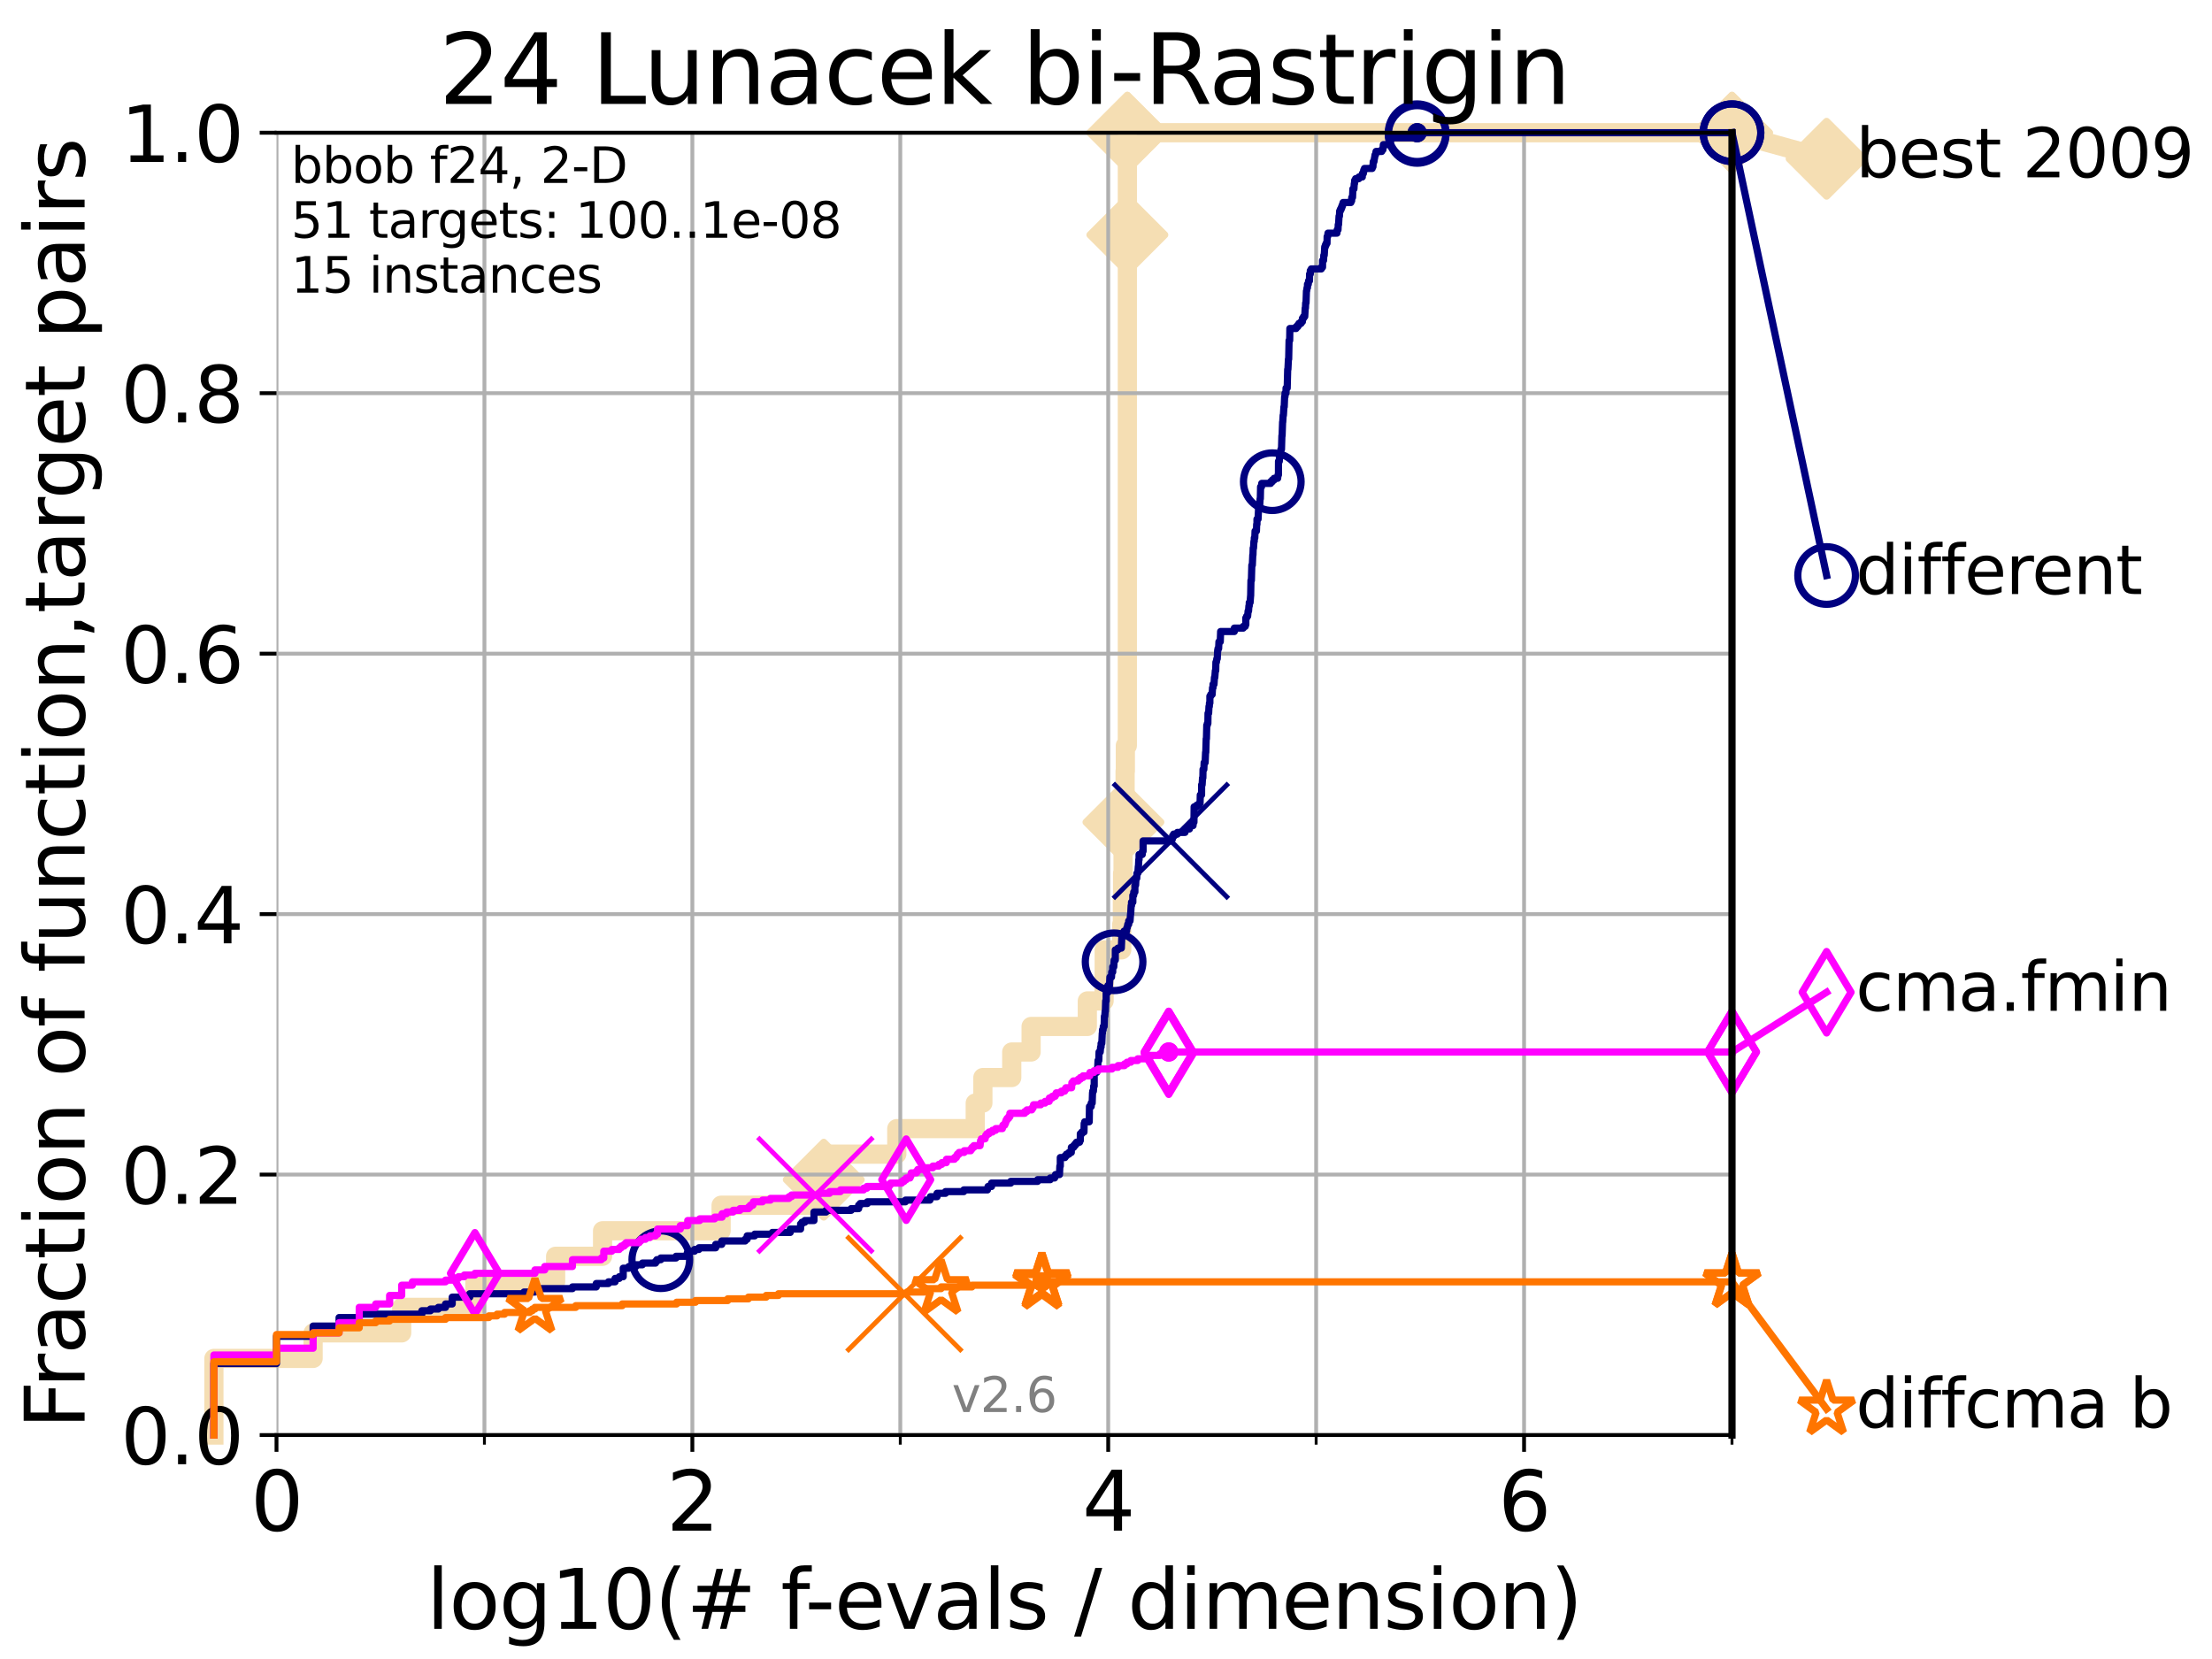 <?xml version="1.0" encoding="utf-8" standalone="no"?>
<!DOCTYPE svg PUBLIC "-//W3C//DTD SVG 1.1//EN"
  "http://www.w3.org/Graphics/SVG/1.1/DTD/svg11.dtd">
<svg height="345.6pt" version="1.1" viewBox="0 0 460.8 345.6" width="460.8pt" xmlns="http://www.w3.org/2000/svg" xmlns:xlink="http://www.w3.org/1999/xlink">
 <defs>
  <style type="text/css">*{stroke-linecap:butt;stroke-linejoin:round;}</style>
 </defs>
 <g id="figure_1">
  <g id="patch_1">
   <path d="M 0 345.6 
L 460.8 345.6 
L 460.8 0 
L 0 0 
z
" style="fill:#ffffff;"/>
  </g>
  <g id="axes_1">
   <g id="patch_2">
    <path d="M 57.6 298.944 
L 360.806 298.944 
L 360.806 27.648 
L 57.6 27.648 
z
" style="fill:#ffffff;"/>
   </g>
   <g id="line2d_1">
    <path d="M 44.561 298.944 
L 44.561 282.985 
L 65.227 282.985 
L 65.227 277.666 
L 83.678 277.666 
L 83.678 272.346 
L 98.933 272.346 
L 98.933 267.027 
L 115.747 267.027 
L 115.747 261.707 
L 125.527 261.707 
L 125.527 256.388 
L 150.221 256.388 
L 150.221 251.068 
L 170.681 251.068 
L 170.681 245.749 
L 171.603 245.749 
L 171.603 240.429 
L 186.817 240.429 
L 186.817 235.11 
L 203.161 235.11 
L 203.161 229.79 
L 204.752 229.79 
L 204.752 224.471 
L 210.765 224.471 
L 210.765 219.151 
L 214.798 219.151 
L 214.798 213.832 
L 226.51 213.832 
L 226.51 208.512 
L 230.006 208.512 
L 230.006 203.192 
L 230.025 203.192 
L 230.025 197.873 
L 233.678 197.873 
L 233.678 192.553 
L 233.813 192.553 
L 233.813 187.234 
L 233.853 187.234 
L 233.853 181.914 
L 233.95 181.914 
L 233.95 176.595 
L 234.032 176.595 
L 234.032 171.275 
L 234.203 171.275 
L 234.203 165.956 
L 234.379 165.956 
L 234.379 160.636 
L 234.433 160.636 
L 234.433 155.317 
L 234.845 155.317 
L 234.845 144.678 
L 234.846 144.678 
L 234.846 139.358 
L 234.847 139.358 
L 234.847 128.719 
L 234.847 128.719 
L 234.847 54.246 
L 234.848 54.246 
L 234.848 48.926 
L 234.849 48.926 
L 234.849 27.648 
L 360.806 27.648 
" style="fill:none;stroke:#f5deb3;stroke-linecap:square;stroke-width:4;"/>
   </g>
   <g id="line2d_2">
    <defs>
     <path d="M -0 7.778 
L 7.778 0 
L 0 -7.778 
L -7.778 -0 
z
" id="mb7e272f763" style="stroke:#f5deb3;stroke-linejoin:miter;stroke-width:1.5;"/>
    </defs>
    <g>
     <use style="fill:#f5deb3;stroke:#f5deb3;stroke-linejoin:miter;stroke-width:1.5;" x="171.603" xlink:href="#mb7e272f763" y="245.749"/>
     <use style="fill:#f5deb3;stroke:#f5deb3;stroke-linejoin:miter;stroke-width:1.5;" x="234.032" xlink:href="#mb7e272f763" y="171.275"/>
     <use style="fill:#f5deb3;stroke:#f5deb3;stroke-linejoin:miter;stroke-width:1.5;" x="234.848" xlink:href="#mb7e272f763" y="48.926"/>
     <use style="fill:#f5deb3;stroke:#f5deb3;stroke-linejoin:miter;stroke-width:1.5;" x="234.849" xlink:href="#mb7e272f763" y="27.648"/>
     <use style="fill:#f5deb3;stroke:#f5deb3;stroke-linejoin:miter;stroke-width:1.5;" x="234.849" xlink:href="#mb7e272f763" y="27.648"/>
     <use style="fill:#f5deb3;stroke:#f5deb3;stroke-linejoin:miter;stroke-width:1.5;" x="360.806" xlink:href="#mb7e272f763" y="27.648"/>
    </g>
   </g>
   <g id="line2d_3">
    <path style="fill:none;stroke:#f5deb3;stroke-linecap:square;stroke-width:4;"/>
    <g/>
   </g>
   <g id="line2d_4">
    <path d="M 360.806 27.648 
L 380.515 33.074 
" style="fill:none;stroke:#f5deb3;stroke-linecap:square;stroke-width:4;"/>
    <g>
     <use style="fill:#f5deb3;stroke:#f5deb3;stroke-linejoin:miter;stroke-width:1.5;" x="360.806" xlink:href="#mb7e272f763" y="27.648"/>
     <use style="fill:#f5deb3;stroke:#f5deb3;stroke-linejoin:miter;stroke-width:1.5;" x="380.515" xlink:href="#mb7e272f763" y="33.074"/>
    </g>
   </g>
   <g id="matplotlib.axis_1">
    <g id="xtick_1">
     <g id="line2d_5">
      <path clip-path="url(#peadeb55041)" d="M 57.6 298.944 
L 57.6 27.648 
" style="fill:none;stroke:#b0b0b0;stroke-linecap:square;stroke-width:0.8;"/>
     </g>
     <g id="line2d_6">
      <defs>
       <path d="M 0 0 
L 0 3.5 
" id="m6aa1c8da4b" style="stroke:#000000;stroke-width:0.8;"/>
      </defs>
      <g>
       <use style="stroke:#000000;stroke-width:0.8;" x="57.6" xlink:href="#m6aa1c8da4b" y="298.944"/>
      </g>
     </g>
     <g id="text_1">
      <!-- 0 -->
      <g transform="translate(52.192 318.861)scale(0.17 -0.17)">
       <defs>
        <path d="M 2034 4250 
Q 1547 4250 1301 3770 
Q 1056 3291 1056 2328 
Q 1056 1369 1301 889 
Q 1547 409 2034 409 
Q 2525 409 2770 889 
Q 3016 1369 3016 2328 
Q 3016 3291 2770 3770 
Q 2525 4250 2034 4250 
z
M 2034 4750 
Q 2819 4750 3233 4129 
Q 3647 3509 3647 2328 
Q 3647 1150 3233 529 
Q 2819 -91 2034 -91 
Q 1250 -91 836 529 
Q 422 1150 422 2328 
Q 422 3509 836 4129 
Q 1250 4750 2034 4750 
z
" id="DejaVuSans-30" transform="scale(0.016)"/>
       </defs>
       <use xlink:href="#DejaVuSans-30"/>
      </g>
     </g>
    </g>
    <g id="xtick_2">
     <g id="line2d_7">
      <path clip-path="url(#peadeb55041)" d="M 144.23 298.944 
L 144.23 27.648 
" style="fill:none;stroke:#b0b0b0;stroke-linecap:square;stroke-width:0.8;"/>
     </g>
     <g id="line2d_8">
      <g>
       <use style="stroke:#000000;stroke-width:0.8;" x="144.23" xlink:href="#m6aa1c8da4b" y="298.944"/>
      </g>
     </g>
     <g id="text_2">
      <!-- 2 -->
      <g transform="translate(138.822 318.861)scale(0.17 -0.17)">
       <defs>
        <path d="M 1228 531 
L 3431 531 
L 3431 0 
L 469 0 
L 469 531 
Q 828 903 1448 1529 
Q 2069 2156 2228 2338 
Q 2531 2678 2651 2914 
Q 2772 3150 2772 3378 
Q 2772 3750 2511 3984 
Q 2250 4219 1831 4219 
Q 1534 4219 1204 4116 
Q 875 4013 500 3803 
L 500 4441 
Q 881 4594 1212 4672 
Q 1544 4750 1819 4750 
Q 2544 4750 2975 4387 
Q 3406 4025 3406 3419 
Q 3406 3131 3298 2873 
Q 3191 2616 2906 2266 
Q 2828 2175 2409 1742 
Q 1991 1309 1228 531 
z
" id="DejaVuSans-32" transform="scale(0.016)"/>
       </defs>
       <use xlink:href="#DejaVuSans-32"/>
      </g>
     </g>
    </g>
    <g id="xtick_3">
     <g id="line2d_9">
      <path clip-path="url(#peadeb55041)" d="M 230.861 298.944 
L 230.861 27.648 
" style="fill:none;stroke:#b0b0b0;stroke-linecap:square;stroke-width:0.8;"/>
     </g>
     <g id="line2d_10">
      <g>
       <use style="stroke:#000000;stroke-width:0.8;" x="230.861" xlink:href="#m6aa1c8da4b" y="298.944"/>
      </g>
     </g>
     <g id="text_3">
      <!-- 4 -->
      <g transform="translate(225.453 318.861)scale(0.17 -0.17)">
       <defs>
        <path d="M 2419 4116 
L 825 1625 
L 2419 1625 
L 2419 4116 
z
M 2253 4666 
L 3047 4666 
L 3047 1625 
L 3713 1625 
L 3713 1100 
L 3047 1100 
L 3047 0 
L 2419 0 
L 2419 1100 
L 313 1100 
L 313 1709 
L 2253 4666 
z
" id="DejaVuSans-34" transform="scale(0.016)"/>
       </defs>
       <use xlink:href="#DejaVuSans-34"/>
      </g>
     </g>
    </g>
    <g id="xtick_4">
     <g id="line2d_11">
      <path clip-path="url(#peadeb55041)" d="M 317.491 298.944 
L 317.491 27.648 
" style="fill:none;stroke:#b0b0b0;stroke-linecap:square;stroke-width:0.8;"/>
     </g>
     <g id="line2d_12">
      <g>
       <use style="stroke:#000000;stroke-width:0.8;" x="317.491" xlink:href="#m6aa1c8da4b" y="298.944"/>
      </g>
     </g>
     <g id="text_4">
      <!-- 6 -->
      <g transform="translate(312.083 318.861)scale(0.17 -0.17)">
       <defs>
        <path d="M 2113 2584 
Q 1688 2584 1439 2293 
Q 1191 2003 1191 1497 
Q 1191 994 1439 701 
Q 1688 409 2113 409 
Q 2538 409 2786 701 
Q 3034 994 3034 1497 
Q 3034 2003 2786 2293 
Q 2538 2584 2113 2584 
z
M 3366 4563 
L 3366 3988 
Q 3128 4100 2886 4159 
Q 2644 4219 2406 4219 
Q 1781 4219 1451 3797 
Q 1122 3375 1075 2522 
Q 1259 2794 1537 2939 
Q 1816 3084 2150 3084 
Q 2853 3084 3261 2657 
Q 3669 2231 3669 1497 
Q 3669 778 3244 343 
Q 2819 -91 2113 -91 
Q 1303 -91 875 529 
Q 447 1150 447 2328 
Q 447 3434 972 4092 
Q 1497 4750 2381 4750 
Q 2619 4750 2861 4703 
Q 3103 4656 3366 4563 
z
" id="DejaVuSans-36" transform="scale(0.016)"/>
       </defs>
       <use xlink:href="#DejaVuSans-36"/>
      </g>
     </g>
    </g>
    <g id="xtick_5">
     <g id="line2d_13">
      <path clip-path="url(#peadeb55041)" d="M 100.915 298.944 
L 100.915 27.648 
" style="fill:none;stroke:#b0b0b0;stroke-linecap:square;stroke-width:0.8;"/>
     </g>
     <g id="line2d_14">
      <defs>
       <path d="M 0 0 
L 0 2 
" id="m67bc1ddaac" style="stroke:#000000;stroke-width:0.6;"/>
      </defs>
      <g>
       <use style="stroke:#000000;stroke-width:0.6;" x="100.915" xlink:href="#m67bc1ddaac" y="298.944"/>
      </g>
     </g>
    </g>
    <g id="xtick_6">
     <g id="line2d_15">
      <path clip-path="url(#peadeb55041)" d="M 187.546 298.944 
L 187.546 27.648 
" style="fill:none;stroke:#b0b0b0;stroke-linecap:square;stroke-width:0.8;"/>
     </g>
     <g id="line2d_16">
      <g>
       <use style="stroke:#000000;stroke-width:0.6;" x="187.546" xlink:href="#m67bc1ddaac" y="298.944"/>
      </g>
     </g>
    </g>
    <g id="xtick_7">
     <g id="line2d_17">
      <path clip-path="url(#peadeb55041)" d="M 274.176 298.944 
L 274.176 27.648 
" style="fill:none;stroke:#b0b0b0;stroke-linecap:square;stroke-width:0.8;"/>
     </g>
     <g id="line2d_18">
      <g>
       <use style="stroke:#000000;stroke-width:0.6;" x="274.176" xlink:href="#m67bc1ddaac" y="298.944"/>
      </g>
     </g>
    </g>
    <g id="xtick_8">
     <g id="line2d_19">
      <path clip-path="url(#peadeb55041)" d="M 360.806 298.944 
L 360.806 27.648 
" style="fill:none;stroke:#b0b0b0;stroke-linecap:square;stroke-width:0.8;"/>
     </g>
     <g id="line2d_20">
      <g>
       <use style="stroke:#000000;stroke-width:0.6;" x="360.806" xlink:href="#m67bc1ddaac" y="298.944"/>
      </g>
     </g>
    </g>
    <g id="text_5">
     <!-- log10(# f-evals / dimension) -->
     <g transform="translate(88.823 339.314)scale(0.17 -0.17)">
      <defs>
       <path d="M 603 4863 
L 1178 4863 
L 1178 0 
L 603 0 
L 603 4863 
z
" id="DejaVuSans-6c" transform="scale(0.016)"/>
       <path d="M 1959 3097 
Q 1497 3097 1228 2736 
Q 959 2375 959 1747 
Q 959 1119 1226 758 
Q 1494 397 1959 397 
Q 2419 397 2687 759 
Q 2956 1122 2956 1747 
Q 2956 2369 2687 2733 
Q 2419 3097 1959 3097 
z
M 1959 3584 
Q 2709 3584 3137 3096 
Q 3566 2609 3566 1747 
Q 3566 888 3137 398 
Q 2709 -91 1959 -91 
Q 1206 -91 779 398 
Q 353 888 353 1747 
Q 353 2609 779 3096 
Q 1206 3584 1959 3584 
z
" id="DejaVuSans-6f" transform="scale(0.016)"/>
       <path d="M 2906 1791 
Q 2906 2416 2648 2759 
Q 2391 3103 1925 3103 
Q 1463 3103 1205 2759 
Q 947 2416 947 1791 
Q 947 1169 1205 825 
Q 1463 481 1925 481 
Q 2391 481 2648 825 
Q 2906 1169 2906 1791 
z
M 3481 434 
Q 3481 -459 3084 -895 
Q 2688 -1331 1869 -1331 
Q 1566 -1331 1297 -1286 
Q 1028 -1241 775 -1147 
L 775 -588 
Q 1028 -725 1275 -790 
Q 1522 -856 1778 -856 
Q 2344 -856 2625 -561 
Q 2906 -266 2906 331 
L 2906 616 
Q 2728 306 2450 153 
Q 2172 0 1784 0 
Q 1141 0 747 490 
Q 353 981 353 1791 
Q 353 2603 747 3093 
Q 1141 3584 1784 3584 
Q 2172 3584 2450 3431 
Q 2728 3278 2906 2969 
L 2906 3500 
L 3481 3500 
L 3481 434 
z
" id="DejaVuSans-67" transform="scale(0.016)"/>
       <path d="M 794 531 
L 1825 531 
L 1825 4091 
L 703 3866 
L 703 4441 
L 1819 4666 
L 2450 4666 
L 2450 531 
L 3481 531 
L 3481 0 
L 794 0 
L 794 531 
z
" id="DejaVuSans-31" transform="scale(0.016)"/>
       <path d="M 1984 4856 
Q 1566 4138 1362 3434 
Q 1159 2731 1159 2009 
Q 1159 1288 1364 580 
Q 1569 -128 1984 -844 
L 1484 -844 
Q 1016 -109 783 600 
Q 550 1309 550 2009 
Q 550 2706 781 3412 
Q 1013 4119 1484 4856 
L 1984 4856 
z
" id="DejaVuSans-28" transform="scale(0.016)"/>
       <path d="M 3272 2816 
L 2363 2816 
L 2100 1772 
L 3016 1772 
L 3272 2816 
z
M 2803 4594 
L 2478 3297 
L 3391 3297 
L 3719 4594 
L 4219 4594 
L 3897 3297 
L 4872 3297 
L 4872 2816 
L 3775 2816 
L 3519 1772 
L 4513 1772 
L 4513 1294 
L 3397 1294 
L 3072 0 
L 2572 0 
L 2894 1294 
L 1978 1294 
L 1656 0 
L 1153 0 
L 1478 1294 
L 494 1294 
L 494 1772 
L 1594 1772 
L 1856 2816 
L 850 2816 
L 850 3297 
L 1978 3297 
L 2297 4594 
L 2803 4594 
z
" id="DejaVuSans-23" transform="scale(0.016)"/>
       <path id="DejaVuSans-20" transform="scale(0.016)"/>
       <path d="M 2375 4863 
L 2375 4384 
L 1825 4384 
Q 1516 4384 1395 4259 
Q 1275 4134 1275 3809 
L 1275 3500 
L 2222 3500 
L 2222 3053 
L 1275 3053 
L 1275 0 
L 697 0 
L 697 3053 
L 147 3053 
L 147 3500 
L 697 3500 
L 697 3744 
Q 697 4328 969 4595 
Q 1241 4863 1831 4863 
L 2375 4863 
z
" id="DejaVuSans-66" transform="scale(0.016)"/>
       <path d="M 313 2009 
L 1997 2009 
L 1997 1497 
L 313 1497 
L 313 2009 
z
" id="DejaVuSans-2d" transform="scale(0.016)"/>
       <path d="M 3597 1894 
L 3597 1613 
L 953 1613 
Q 991 1019 1311 708 
Q 1631 397 2203 397 
Q 2534 397 2845 478 
Q 3156 559 3463 722 
L 3463 178 
Q 3153 47 2828 -22 
Q 2503 -91 2169 -91 
Q 1331 -91 842 396 
Q 353 884 353 1716 
Q 353 2575 817 3079 
Q 1281 3584 2069 3584 
Q 2775 3584 3186 3129 
Q 3597 2675 3597 1894 
z
M 3022 2063 
Q 3016 2534 2758 2815 
Q 2500 3097 2075 3097 
Q 1594 3097 1305 2825 
Q 1016 2553 972 2059 
L 3022 2063 
z
" id="DejaVuSans-65" transform="scale(0.016)"/>
       <path d="M 191 3500 
L 800 3500 
L 1894 563 
L 2988 3500 
L 3597 3500 
L 2284 0 
L 1503 0 
L 191 3500 
z
" id="DejaVuSans-76" transform="scale(0.016)"/>
       <path d="M 2194 1759 
Q 1497 1759 1228 1600 
Q 959 1441 959 1056 
Q 959 750 1161 570 
Q 1363 391 1709 391 
Q 2188 391 2477 730 
Q 2766 1069 2766 1631 
L 2766 1759 
L 2194 1759 
z
M 3341 1997 
L 3341 0 
L 2766 0 
L 2766 531 
Q 2569 213 2275 61 
Q 1981 -91 1556 -91 
Q 1019 -91 701 211 
Q 384 513 384 1019 
Q 384 1609 779 1909 
Q 1175 2209 1959 2209 
L 2766 2209 
L 2766 2266 
Q 2766 2663 2505 2880 
Q 2244 3097 1772 3097 
Q 1472 3097 1187 3025 
Q 903 2953 641 2809 
L 641 3341 
Q 956 3463 1253 3523 
Q 1550 3584 1831 3584 
Q 2591 3584 2966 3190 
Q 3341 2797 3341 1997 
z
" id="DejaVuSans-61" transform="scale(0.016)"/>
       <path d="M 2834 3397 
L 2834 2853 
Q 2591 2978 2328 3040 
Q 2066 3103 1784 3103 
Q 1356 3103 1142 2972 
Q 928 2841 928 2578 
Q 928 2378 1081 2264 
Q 1234 2150 1697 2047 
L 1894 2003 
Q 2506 1872 2764 1633 
Q 3022 1394 3022 966 
Q 3022 478 2636 193 
Q 2250 -91 1575 -91 
Q 1294 -91 989 -36 
Q 684 19 347 128 
L 347 722 
Q 666 556 975 473 
Q 1284 391 1588 391 
Q 1994 391 2212 530 
Q 2431 669 2431 922 
Q 2431 1156 2273 1281 
Q 2116 1406 1581 1522 
L 1381 1569 
Q 847 1681 609 1914 
Q 372 2147 372 2553 
Q 372 3047 722 3315 
Q 1072 3584 1716 3584 
Q 2034 3584 2315 3537 
Q 2597 3491 2834 3397 
z
" id="DejaVuSans-73" transform="scale(0.016)"/>
       <path d="M 1625 4666 
L 2156 4666 
L 531 -594 
L 0 -594 
L 1625 4666 
z
" id="DejaVuSans-2f" transform="scale(0.016)"/>
       <path d="M 2906 2969 
L 2906 4863 
L 3481 4863 
L 3481 0 
L 2906 0 
L 2906 525 
Q 2725 213 2448 61 
Q 2172 -91 1784 -91 
Q 1150 -91 751 415 
Q 353 922 353 1747 
Q 353 2572 751 3078 
Q 1150 3584 1784 3584 
Q 2172 3584 2448 3432 
Q 2725 3281 2906 2969 
z
M 947 1747 
Q 947 1113 1208 752 
Q 1469 391 1925 391 
Q 2381 391 2643 752 
Q 2906 1113 2906 1747 
Q 2906 2381 2643 2742 
Q 2381 3103 1925 3103 
Q 1469 3103 1208 2742 
Q 947 2381 947 1747 
z
" id="DejaVuSans-64" transform="scale(0.016)"/>
       <path d="M 603 3500 
L 1178 3500 
L 1178 0 
L 603 0 
L 603 3500 
z
M 603 4863 
L 1178 4863 
L 1178 4134 
L 603 4134 
L 603 4863 
z
" id="DejaVuSans-69" transform="scale(0.016)"/>
       <path d="M 3328 2828 
Q 3544 3216 3844 3400 
Q 4144 3584 4550 3584 
Q 5097 3584 5394 3201 
Q 5691 2819 5691 2113 
L 5691 0 
L 5113 0 
L 5113 2094 
Q 5113 2597 4934 2840 
Q 4756 3084 4391 3084 
Q 3944 3084 3684 2787 
Q 3425 2491 3425 1978 
L 3425 0 
L 2847 0 
L 2847 2094 
Q 2847 2600 2669 2842 
Q 2491 3084 2119 3084 
Q 1678 3084 1418 2786 
Q 1159 2488 1159 1978 
L 1159 0 
L 581 0 
L 581 3500 
L 1159 3500 
L 1159 2956 
Q 1356 3278 1631 3431 
Q 1906 3584 2284 3584 
Q 2666 3584 2933 3390 
Q 3200 3197 3328 2828 
z
" id="DejaVuSans-6d" transform="scale(0.016)"/>
       <path d="M 3513 2113 
L 3513 0 
L 2938 0 
L 2938 2094 
Q 2938 2591 2744 2837 
Q 2550 3084 2163 3084 
Q 1697 3084 1428 2787 
Q 1159 2491 1159 1978 
L 1159 0 
L 581 0 
L 581 3500 
L 1159 3500 
L 1159 2956 
Q 1366 3272 1645 3428 
Q 1925 3584 2291 3584 
Q 2894 3584 3203 3211 
Q 3513 2838 3513 2113 
z
" id="DejaVuSans-6e" transform="scale(0.016)"/>
       <path d="M 513 4856 
L 1013 4856 
Q 1481 4119 1714 3412 
Q 1947 2706 1947 2009 
Q 1947 1309 1714 600 
Q 1481 -109 1013 -844 
L 513 -844 
Q 928 -128 1133 580 
Q 1338 1288 1338 2009 
Q 1338 2731 1133 3434 
Q 928 4138 513 4856 
z
" id="DejaVuSans-29" transform="scale(0.016)"/>
      </defs>
      <use xlink:href="#DejaVuSans-6c"/>
      <use x="27.783" xlink:href="#DejaVuSans-6f"/>
      <use x="88.965" xlink:href="#DejaVuSans-67"/>
      <use x="152.441" xlink:href="#DejaVuSans-31"/>
      <use x="216.064" xlink:href="#DejaVuSans-30"/>
      <use x="279.688" xlink:href="#DejaVuSans-28"/>
      <use x="318.701" xlink:href="#DejaVuSans-23"/>
      <use x="402.49" xlink:href="#DejaVuSans-20"/>
      <use x="434.277" xlink:href="#DejaVuSans-66"/>
      <use x="463.982" xlink:href="#DejaVuSans-2d"/>
      <use x="500.066" xlink:href="#DejaVuSans-65"/>
      <use x="561.59" xlink:href="#DejaVuSans-76"/>
      <use x="620.77" xlink:href="#DejaVuSans-61"/>
      <use x="682.049" xlink:href="#DejaVuSans-6c"/>
      <use x="709.832" xlink:href="#DejaVuSans-73"/>
      <use x="761.932" xlink:href="#DejaVuSans-20"/>
      <use x="793.719" xlink:href="#DejaVuSans-2f"/>
      <use x="827.41" xlink:href="#DejaVuSans-20"/>
      <use x="859.197" xlink:href="#DejaVuSans-64"/>
      <use x="922.674" xlink:href="#DejaVuSans-69"/>
      <use x="950.457" xlink:href="#DejaVuSans-6d"/>
      <use x="1047.869" xlink:href="#DejaVuSans-65"/>
      <use x="1109.393" xlink:href="#DejaVuSans-6e"/>
      <use x="1172.771" xlink:href="#DejaVuSans-73"/>
      <use x="1224.871" xlink:href="#DejaVuSans-69"/>
      <use x="1252.654" xlink:href="#DejaVuSans-6f"/>
      <use x="1313.836" xlink:href="#DejaVuSans-6e"/>
      <use x="1377.215" xlink:href="#DejaVuSans-29"/>
     </g>
    </g>
   </g>
   <g id="matplotlib.axis_2">
    <g id="ytick_1">
     <g id="line2d_21">
      <path clip-path="url(#peadeb55041)" d="M 57.6 298.944 
L 360.806 298.944 
" style="fill:none;stroke:#b0b0b0;stroke-linecap:square;stroke-width:0.8;"/>
     </g>
     <g id="line2d_22">
      <defs>
       <path d="M 0 0 
L -3.5 0 
" id="m02266c9422" style="stroke:#000000;stroke-width:0.8;"/>
      </defs>
      <g>
       <use style="stroke:#000000;stroke-width:0.8;" x="57.6" xlink:href="#m02266c9422" y="298.944"/>
      </g>
     </g>
     <g id="text_6">
      <!-- 0.0 -->
      <g transform="translate(25.155 305.023)scale(0.16 -0.16)">
       <defs>
        <path d="M 684 794 
L 1344 794 
L 1344 0 
L 684 0 
L 684 794 
z
" id="DejaVuSans-2e" transform="scale(0.016)"/>
       </defs>
       <use xlink:href="#DejaVuSans-30"/>
       <use x="63.623" xlink:href="#DejaVuSans-2e"/>
       <use x="95.41" xlink:href="#DejaVuSans-30"/>
      </g>
     </g>
    </g>
    <g id="ytick_2">
     <g id="line2d_23">
      <path clip-path="url(#peadeb55041)" d="M 57.6 244.685 
L 360.806 244.685 
" style="fill:none;stroke:#b0b0b0;stroke-linecap:square;stroke-width:0.8;"/>
     </g>
     <g id="line2d_24">
      <g>
       <use style="stroke:#000000;stroke-width:0.8;" x="57.6" xlink:href="#m02266c9422" y="244.685"/>
      </g>
     </g>
     <g id="text_7">
      <!-- 0.2 -->
      <g transform="translate(25.155 250.764)scale(0.16 -0.16)">
       <use xlink:href="#DejaVuSans-30"/>
       <use x="63.623" xlink:href="#DejaVuSans-2e"/>
       <use x="95.41" xlink:href="#DejaVuSans-32"/>
      </g>
     </g>
    </g>
    <g id="ytick_3">
     <g id="line2d_25">
      <path clip-path="url(#peadeb55041)" d="M 57.6 190.426 
L 360.806 190.426 
" style="fill:none;stroke:#b0b0b0;stroke-linecap:square;stroke-width:0.8;"/>
     </g>
     <g id="line2d_26">
      <g>
       <use style="stroke:#000000;stroke-width:0.8;" x="57.6" xlink:href="#m02266c9422" y="190.426"/>
      </g>
     </g>
     <g id="text_8">
      <!-- 0.4 -->
      <g transform="translate(25.155 196.504)scale(0.16 -0.16)">
       <use xlink:href="#DejaVuSans-30"/>
       <use x="63.623" xlink:href="#DejaVuSans-2e"/>
       <use x="95.41" xlink:href="#DejaVuSans-34"/>
      </g>
     </g>
    </g>
    <g id="ytick_4">
     <g id="line2d_27">
      <path clip-path="url(#peadeb55041)" d="M 57.6 136.166 
L 360.806 136.166 
" style="fill:none;stroke:#b0b0b0;stroke-linecap:square;stroke-width:0.8;"/>
     </g>
     <g id="line2d_28">
      <g>
       <use style="stroke:#000000;stroke-width:0.8;" x="57.6" xlink:href="#m02266c9422" y="136.166"/>
      </g>
     </g>
     <g id="text_9">
      <!-- 0.6 -->
      <g transform="translate(25.155 142.245)scale(0.16 -0.16)">
       <use xlink:href="#DejaVuSans-30"/>
       <use x="63.623" xlink:href="#DejaVuSans-2e"/>
       <use x="95.41" xlink:href="#DejaVuSans-36"/>
      </g>
     </g>
    </g>
    <g id="ytick_5">
     <g id="line2d_29">
      <path clip-path="url(#peadeb55041)" d="M 57.6 81.907 
L 360.806 81.907 
" style="fill:none;stroke:#b0b0b0;stroke-linecap:square;stroke-width:0.8;"/>
     </g>
     <g id="line2d_30">
      <g>
       <use style="stroke:#000000;stroke-width:0.8;" x="57.6" xlink:href="#m02266c9422" y="81.907"/>
      </g>
     </g>
     <g id="text_10">
      <!-- 0.8 -->
      <g transform="translate(25.155 87.986)scale(0.16 -0.16)">
       <defs>
        <path d="M 2034 2216 
Q 1584 2216 1326 1975 
Q 1069 1734 1069 1313 
Q 1069 891 1326 650 
Q 1584 409 2034 409 
Q 2484 409 2743 651 
Q 3003 894 3003 1313 
Q 3003 1734 2745 1975 
Q 2488 2216 2034 2216 
z
M 1403 2484 
Q 997 2584 770 2862 
Q 544 3141 544 3541 
Q 544 4100 942 4425 
Q 1341 4750 2034 4750 
Q 2731 4750 3128 4425 
Q 3525 4100 3525 3541 
Q 3525 3141 3298 2862 
Q 3072 2584 2669 2484 
Q 3125 2378 3379 2068 
Q 3634 1759 3634 1313 
Q 3634 634 3220 271 
Q 2806 -91 2034 -91 
Q 1263 -91 848 271 
Q 434 634 434 1313 
Q 434 1759 690 2068 
Q 947 2378 1403 2484 
z
M 1172 3481 
Q 1172 3119 1398 2916 
Q 1625 2713 2034 2713 
Q 2441 2713 2670 2916 
Q 2900 3119 2900 3481 
Q 2900 3844 2670 4047 
Q 2441 4250 2034 4250 
Q 1625 4250 1398 4047 
Q 1172 3844 1172 3481 
z
" id="DejaVuSans-38" transform="scale(0.016)"/>
       </defs>
       <use xlink:href="#DejaVuSans-30"/>
       <use x="63.623" xlink:href="#DejaVuSans-2e"/>
       <use x="95.41" xlink:href="#DejaVuSans-38"/>
      </g>
     </g>
    </g>
    <g id="ytick_6">
     <g id="line2d_31">
      <path clip-path="url(#peadeb55041)" d="M 57.6 27.648 
L 360.806 27.648 
" style="fill:none;stroke:#b0b0b0;stroke-linecap:square;stroke-width:0.8;"/>
     </g>
     <g id="line2d_32">
      <g>
       <use style="stroke:#000000;stroke-width:0.8;" x="57.6" xlink:href="#m02266c9422" y="27.648"/>
      </g>
     </g>
     <g id="text_11">
      <!-- 1.0 -->
      <g transform="translate(25.155 33.727)scale(0.16 -0.16)">
       <use xlink:href="#DejaVuSans-31"/>
       <use x="63.623" xlink:href="#DejaVuSans-2e"/>
       <use x="95.41" xlink:href="#DejaVuSans-30"/>
      </g>
     </g>
    </g>
    <g id="text_12">
     <!-- Fraction of function,target pairs -->
     <g transform="translate(17.62 297.681)rotate(-90)scale(0.17 -0.17)">
      <defs>
       <path d="M 628 4666 
L 3309 4666 
L 3309 4134 
L 1259 4134 
L 1259 2759 
L 3109 2759 
L 3109 2228 
L 1259 2228 
L 1259 0 
L 628 0 
L 628 4666 
z
" id="DejaVuSans-46" transform="scale(0.016)"/>
       <path d="M 2631 2963 
Q 2534 3019 2420 3045 
Q 2306 3072 2169 3072 
Q 1681 3072 1420 2755 
Q 1159 2438 1159 1844 
L 1159 0 
L 581 0 
L 581 3500 
L 1159 3500 
L 1159 2956 
Q 1341 3275 1631 3429 
Q 1922 3584 2338 3584 
Q 2397 3584 2469 3576 
Q 2541 3569 2628 3553 
L 2631 2963 
z
" id="DejaVuSans-72" transform="scale(0.016)"/>
       <path d="M 3122 3366 
L 3122 2828 
Q 2878 2963 2633 3030 
Q 2388 3097 2138 3097 
Q 1578 3097 1268 2742 
Q 959 2388 959 1747 
Q 959 1106 1268 751 
Q 1578 397 2138 397 
Q 2388 397 2633 464 
Q 2878 531 3122 666 
L 3122 134 
Q 2881 22 2623 -34 
Q 2366 -91 2075 -91 
Q 1284 -91 818 406 
Q 353 903 353 1747 
Q 353 2603 823 3093 
Q 1294 3584 2113 3584 
Q 2378 3584 2631 3529 
Q 2884 3475 3122 3366 
z
" id="DejaVuSans-63" transform="scale(0.016)"/>
       <path d="M 1172 4494 
L 1172 3500 
L 2356 3500 
L 2356 3053 
L 1172 3053 
L 1172 1153 
Q 1172 725 1289 603 
Q 1406 481 1766 481 
L 2356 481 
L 2356 0 
L 1766 0 
Q 1100 0 847 248 
Q 594 497 594 1153 
L 594 3053 
L 172 3053 
L 172 3500 
L 594 3500 
L 594 4494 
L 1172 4494 
z
" id="DejaVuSans-74" transform="scale(0.016)"/>
       <path d="M 544 1381 
L 544 3500 
L 1119 3500 
L 1119 1403 
Q 1119 906 1312 657 
Q 1506 409 1894 409 
Q 2359 409 2629 706 
Q 2900 1003 2900 1516 
L 2900 3500 
L 3475 3500 
L 3475 0 
L 2900 0 
L 2900 538 
Q 2691 219 2414 64 
Q 2138 -91 1772 -91 
Q 1169 -91 856 284 
Q 544 659 544 1381 
z
M 1991 3584 
L 1991 3584 
z
" id="DejaVuSans-75" transform="scale(0.016)"/>
       <path d="M 750 794 
L 1409 794 
L 1409 256 
L 897 -744 
L 494 -744 
L 750 256 
L 750 794 
z
" id="DejaVuSans-2c" transform="scale(0.016)"/>
       <path d="M 1159 525 
L 1159 -1331 
L 581 -1331 
L 581 3500 
L 1159 3500 
L 1159 2969 
Q 1341 3281 1617 3432 
Q 1894 3584 2278 3584 
Q 2916 3584 3314 3078 
Q 3713 2572 3713 1747 
Q 3713 922 3314 415 
Q 2916 -91 2278 -91 
Q 1894 -91 1617 61 
Q 1341 213 1159 525 
z
M 3116 1747 
Q 3116 2381 2855 2742 
Q 2594 3103 2138 3103 
Q 1681 3103 1420 2742 
Q 1159 2381 1159 1747 
Q 1159 1113 1420 752 
Q 1681 391 2138 391 
Q 2594 391 2855 752 
Q 3116 1113 3116 1747 
z
" id="DejaVuSans-70" transform="scale(0.016)"/>
      </defs>
      <use xlink:href="#DejaVuSans-46"/>
      <use x="50.27" xlink:href="#DejaVuSans-72"/>
      <use x="91.383" xlink:href="#DejaVuSans-61"/>
      <use x="152.662" xlink:href="#DejaVuSans-63"/>
      <use x="207.643" xlink:href="#DejaVuSans-74"/>
      <use x="246.852" xlink:href="#DejaVuSans-69"/>
      <use x="274.635" xlink:href="#DejaVuSans-6f"/>
      <use x="335.816" xlink:href="#DejaVuSans-6e"/>
      <use x="399.195" xlink:href="#DejaVuSans-20"/>
      <use x="430.982" xlink:href="#DejaVuSans-6f"/>
      <use x="492.164" xlink:href="#DejaVuSans-66"/>
      <use x="527.369" xlink:href="#DejaVuSans-20"/>
      <use x="559.156" xlink:href="#DejaVuSans-66"/>
      <use x="594.361" xlink:href="#DejaVuSans-75"/>
      <use x="657.74" xlink:href="#DejaVuSans-6e"/>
      <use x="721.119" xlink:href="#DejaVuSans-63"/>
      <use x="776.1" xlink:href="#DejaVuSans-74"/>
      <use x="815.309" xlink:href="#DejaVuSans-69"/>
      <use x="843.092" xlink:href="#DejaVuSans-6f"/>
      <use x="904.273" xlink:href="#DejaVuSans-6e"/>
      <use x="967.652" xlink:href="#DejaVuSans-2c"/>
      <use x="999.439" xlink:href="#DejaVuSans-74"/>
      <use x="1038.648" xlink:href="#DejaVuSans-61"/>
      <use x="1099.928" xlink:href="#DejaVuSans-72"/>
      <use x="1139.291" xlink:href="#DejaVuSans-67"/>
      <use x="1202.768" xlink:href="#DejaVuSans-65"/>
      <use x="1264.291" xlink:href="#DejaVuSans-74"/>
      <use x="1303.5" xlink:href="#DejaVuSans-20"/>
      <use x="1335.287" xlink:href="#DejaVuSans-70"/>
      <use x="1398.764" xlink:href="#DejaVuSans-61"/>
      <use x="1460.043" xlink:href="#DejaVuSans-69"/>
      <use x="1487.826" xlink:href="#DejaVuSans-72"/>
      <use x="1528.939" xlink:href="#DejaVuSans-73"/>
     </g>
    </g>
   </g>
   <g id="line2d_33">
    <defs>
     <path d="M 0 1.5 
C 0.398 1.5 0.779 1.342 1.061 1.061 
C 1.342 0.779 1.5 0.398 1.5 0 
C 1.5 -0.398 1.342 -0.779 1.061 -1.061 
C 0.779 -1.342 0.398 -1.5 0 -1.5 
C -0.398 -1.5 -0.779 -1.342 -1.061 -1.061 
C -1.342 -0.779 -1.5 -0.398 -1.5 0 
C -1.5 0.398 -1.342 0.779 -1.061 1.061 
C -0.779 1.342 -0.398 1.5 0 1.5 
z
" id="mf3473c2106" style="stroke:#f5deb3;"/>
    </defs>
    <g>
     <use style="fill:#f5deb3;stroke:#f5deb3;" x="234.849" xlink:href="#mf3473c2106" y="27.648"/>
     <use style="fill:#f5deb3;stroke:#f5deb3;" x="234.849" xlink:href="#mf3473c2106" y="27.648"/>
    </g>
   </g>
   <g id="line2d_34">
    <defs>
     <path d="M 0 1.5 
C 0.398 1.5 0.779 1.342 1.061 1.061 
C 1.342 0.779 1.5 0.398 1.5 0 
C 1.5 -0.398 1.342 -0.779 1.061 -1.061 
C 0.779 -1.342 0.398 -1.5 0 -1.5 
C -0.398 -1.5 -0.779 -1.342 -1.061 -1.061 
C -1.342 -0.779 -1.5 -0.398 -1.5 0 
C -1.5 0.398 -1.342 0.779 -1.061 1.061 
C -0.779 1.342 -0.398 1.5 0 1.5 
z
" id="m229d744ac6" style="stroke:#000080;"/>
    </defs>
    <g>
     <use style="fill:#000080;stroke:#000080;" x="295.217" xlink:href="#m229d744ac6" y="27.648"/>
     <use style="fill:#000080;stroke:#000080;" x="295.217" xlink:href="#m229d744ac6" y="27.648"/>
    </g>
   </g>
   <g id="line2d_35">
    <path d="M 44.561 298.944 
L 44.561 284.049 
L 57.6 284.049 
L 57.6 278.375 
L 65.227 278.375 
L 65.227 276.247 
L 70.639 276.247 
L 70.639 274.474 
L 74.837 274.474 
L 74.837 273.765 
L 87.876 273.765 
L 87.876 273.056 
L 89.669 273.056 
L 89.669 272.701 
L 91.306 272.701 
L 91.306 272.346 
L 92.812 272.346 
L 92.812 271.637 
L 94.206 271.637 
L 94.206 270.219 
L 97.858 270.219 
L 97.858 269.509 
L 109.159 269.509 
L 109.159 269.155 
L 111.442 269.155 
L 111.442 268.445 
L 119.248 268.445 
L 119.248 268.091 
L 124.211 268.091 
L 124.211 267.381 
L 126.757 267.381 
L 126.757 267.027 
L 128.134 267.027 
L 128.134 266.318 
L 128.999 266.318 
L 128.999 265.963 
L 129.826 265.963 
L 129.826 264.19 
L 131.002 264.19 
L 131.002 263.835 
L 132.464 263.835 
L 132.464 263.48 
L 133.82 263.48 
L 133.82 263.126 
L 136.556 263.126 
L 136.556 262.771 
L 136.837 262.771 
L 136.837 262.417 
L 137.655 262.417 
L 137.655 262.062 
L 140.838 262.062 
L 140.838 261.707 
L 143.166 261.707 
L 143.166 260.998 
L 143.56 260.998 
L 143.56 260.643 
L 144.695 260.643 
L 144.695 260.289 
L 145.591 260.289 
L 145.591 259.934 
L 149.093 259.934 
L 149.093 259.225 
L 150.357 259.225 
L 150.357 258.516 
L 155.235 258.516 
L 155.235 258.161 
L 155.65 258.161 
L 155.65 257.452 
L 157.222 257.452 
L 157.222 257.097 
L 160.894 257.097 
L 160.894 256.742 
L 164.613 256.742 
L 164.613 256.033 
L 166.775 256.033 
L 166.775 254.969 
L 167.057 254.969 
L 167.057 254.615 
L 167.662 254.615 
L 167.662 254.26 
L 169.565 254.26 
L 169.565 252.487 
L 172.08 252.487 
L 172.08 252.132 
L 177.315 252.132 
L 177.315 251.778 
L 178.869 251.778 
L 178.869 251.068 
L 179.194 251.068 
L 179.194 250.714 
L 180.688 250.714 
L 180.688 250.359 
L 188.615 250.359 
L 188.615 250.004 
L 193.72 250.004 
L 193.815 249.295 
L 195.204 249.295 
L 195.204 248.586 
L 196.972 248.586 
L 196.972 248.231 
L 200.777 248.231 
L 200.777 247.877 
L 205.704 247.877 
L 205.704 247.522 
L 205.825 247.522 
L 205.825 247.167 
L 206.551 247.167 
L 206.551 246.458 
L 210.558 246.458 
L 210.558 246.103 
L 216.149 246.103 
L 216.149 245.749 
L 218.784 245.749 
L 218.784 245.394 
L 219.698 245.394 
L 219.698 245.039 
L 219.878 245.039 
L 219.878 244.685 
L 220.712 244.685 
L 220.786 242.912 
L 220.879 242.912 
L 220.879 241.138 
L 221.855 241.138 
L 221.855 240.784 
L 222.159 240.784 
L 222.159 240.429 
L 222.683 240.429 
L 222.683 240.075 
L 223.171 240.075 
L 223.185 239.011 
L 223.657 239.011 
L 223.657 238.656 
L 223.953 238.656 
L 223.953 238.301 
L 224.246 238.301 
L 224.246 237.947 
L 224.895 237.947 
L 224.895 237.592 
L 225.052 237.592 
L 225.052 236.174 
L 225.37 236.174 
L 225.37 235.819 
L 225.813 235.819 
L 225.852 234.046 
L 225.96 234.046 
L 225.96 233.691 
L 226.905 233.691 
L 226.956 230.499 
L 227.316 230.499 
L 227.316 229.79 
L 227.519 229.79 
L 227.593 227.662 
L 227.631 227.662 
L 227.631 227.308 
L 227.774 227.308 
L 227.833 226.244 
L 227.944 226.244 
L 227.944 223.407 
L 228.453 223.407 
L 228.504 222.697 
L 228.655 222.697 
L 228.741 220.924 
L 228.899 220.924 
L 228.953 219.151 
L 229.191 219.151 
L 229.281 218.087 
L 229.375 218.087 
L 229.375 217.378 
L 229.523 217.378 
L 229.622 215.25 
L 229.66 215.25 
L 229.666 214.541 
L 229.8 214.541 
L 229.837 213.832 
L 230.007 213.832 
L 230.068 211.704 
L 230.145 211.704 
L 230.219 210.64 
L 230.267 210.64 
L 230.331 208.512 
L 230.432 208.512 
L 230.432 206.739 
L 230.784 206.739 
L 230.784 205.32 
L 231.129 205.32 
L 231.216 203.547 
L 231.549 203.547 
L 231.596 202.483 
L 231.797 202.483 
L 231.797 201.419 
L 232.016 201.419 
L 232.099 200.001 
L 232.336 200.001 
L 232.336 197.873 
L 232.865 197.873 
L 232.865 197.518 
L 233.594 197.518 
L 233.702 195.036 
L 233.871 195.036 
L 233.871 194.681 
L 234.153 194.681 
L 234.153 193.972 
L 234.691 193.972 
L 234.737 193.263 
L 234.835 193.263 
L 234.932 192.553 
L 235.127 192.553 
L 235.127 191.844 
L 235.405 191.844 
L 235.513 190.426 
L 235.542 190.426 
L 235.639 188.652 
L 235.714 188.652 
L 235.714 187.943 
L 235.987 187.943 
L 235.987 186.525 
L 236.168 186.525 
L 236.182 185.815 
L 236.42 185.815 
L 236.42 184.397 
L 236.568 184.397 
L 236.64 182.978 
L 236.804 182.978 
L 236.847 181.914 
L 237.028 181.914 
L 237.129 180.496 
L 237.163 180.496 
L 237.23 179.077 
L 237.288 179.077 
L 237.288 178.013 
L 237.951 178.013 
L 237.998 177.304 
L 238.125 177.304 
L 238.125 175.176 
L 243.953 175.176 
L 243.953 174.822 
L 244.218 174.822 
L 244.267 174.112 
L 244.493 174.112 
L 244.493 173.758 
L 245.271 173.758 
L 245.271 173.403 
L 246.86 173.403 
L 246.86 172.694 
L 247.782 172.694 
L 247.782 171.985 
L 248.535 171.985 
L 248.535 171.275 
L 248.72 171.275 
L 248.758 168.084 
L 249.307 168.084 
L 249.307 167.729 
L 249.79 167.729 
L 249.79 167.374 
L 249.997 167.374 
L 250.038 165.601 
L 250.306 165.601 
L 250.32 163.473 
L 250.425 163.473 
L 250.507 162.055 
L 250.578 162.055 
L 250.611 160.282 
L 250.781 160.282 
L 250.847 158.863 
L 251.051 158.863 
L 251.144 156.735 
L 251.187 156.735 
L 251.273 153.898 
L 251.321 153.898 
L 251.392 151.061 
L 251.508 151.061 
L 251.508 150.706 
L 251.623 150.706 
L 251.653 148.579 
L 251.782 148.579 
L 251.851 147.16 
L 251.927 147.16 
L 251.951 146.451 
L 252.038 146.451 
L 252.038 145.032 
L 252.226 145.032 
L 252.226 144.678 
L 252.513 144.678 
L 252.591 143.259 
L 252.696 143.259 
L 252.696 142.55 
L 252.899 142.55 
L 252.991 141.131 
L 253.065 141.131 
L 253.173 139.713 
L 253.257 139.713 
L 253.294 137.94 
L 253.401 137.94 
L 253.479 137.23 
L 253.574 137.23 
L 253.663 135.457 
L 253.729 135.457 
L 253.729 135.102 
L 253.862 135.102 
L 253.928 133.684 
L 254.204 133.684 
L 254.278 131.556 
L 257.128 131.556 
L 257.128 130.847 
L 258.985 130.847 
L 258.985 130.492 
L 259.403 130.492 
L 259.403 130.138 
L 259.528 130.138 
L 259.528 128.719 
L 259.697 128.719 
L 259.697 128.364 
L 259.908 128.364 
L 259.995 127.301 
L 260.094 127.301 
L 260.167 126.237 
L 260.238 126.237 
L 260.244 125.527 
L 260.417 125.527 
L 260.522 124.109 
L 260.535 124.109 
L 260.596 120.917 
L 260.687 120.917 
L 260.778 117.725 
L 260.884 117.725 
L 260.977 115.598 
L 261.017 115.598 
L 261.059 114.179 
L 261.129 114.179 
L 261.216 112.76 
L 261.284 112.76 
L 261.294 112.051 
L 261.396 112.051 
L 261.449 110.633 
L 261.738 110.633 
L 261.786 109.214 
L 261.85 109.214 
L 261.85 108.15 
L 262.078 108.15 
L 262.178 106.022 
L 262.197 106.022 
L 262.197 105.668 
L 262.395 105.668 
L 262.503 103.895 
L 262.55 103.895 
L 262.602 101.412 
L 262.792 101.412 
L 262.838 100.703 
L 264.696 100.703 
L 264.696 100.348 
L 265.041 100.348 
L 265.041 99.994 
L 265.418 99.994 
L 265.418 99.639 
L 266.157 99.639 
L 266.232 98.93 
L 266.32 98.93 
L 266.335 96.093 
L 266.503 96.093 
L 266.552 94.674 
L 266.747 94.674 
L 266.836 93.61 
L 266.958 93.61 
L 267.041 90.773 
L 267.085 90.773 
L 267.186 87.936 
L 267.214 87.936 
L 267.302 86.517 
L 267.355 86.517 
L 267.464 84.744 
L 267.526 84.744 
L 267.611 82.616 
L 267.692 82.616 
L 267.692 81.907 
L 267.89 81.907 
L 267.907 80.843 
L 268.146 80.843 
L 268.249 76.942 
L 268.298 76.942 
L 268.403 74.814 
L 268.455 74.814 
L 268.538 70.914 
L 268.666 70.914 
L 268.7 68.431 
L 269.999 68.431 
L 269.999 68.076 
L 270.338 68.076 
L 270.338 67.722 
L 270.595 67.722 
L 270.595 67.367 
L 271.033 67.367 
L 271.033 67.013 
L 271.31 67.013 
L 271.322 66.303 
L 271.549 66.303 
L 271.549 65.949 
L 271.802 65.949 
L 271.9 64.175 
L 271.95 64.175 
L 271.994 63.112 
L 272.069 63.112 
L 272.155 60.629 
L 272.194 60.629 
L 272.285 59.92 
L 272.372 59.92 
L 272.372 59.211 
L 272.54 59.211 
L 272.598 58.501 
L 272.784 58.501 
L 272.807 57.083 
L 272.963 57.083 
L 272.963 56.373 
L 273.162 56.373 
L 273.162 56.019 
L 275.26 56.019 
L 275.26 55.664 
L 275.507 55.664 
L 275.518 54.246 
L 275.722 54.246 
L 275.771 53.182 
L 275.86 53.182 
L 275.971 51.409 
L 276.093 51.409 
L 276.093 51.054 
L 276.243 51.054 
L 276.243 50.699 
L 276.439 50.699 
L 276.465 49.281 
L 276.574 49.281 
L 276.642 48.571 
L 278.507 48.571 
L 278.562 47.862 
L 278.732 47.862 
L 278.779 46.798 
L 278.844 46.798 
L 278.949 45.025 
L 279.03 45.025 
L 279.075 43.961 
L 279.218 43.961 
L 279.218 43.607 
L 279.395 43.607 
L 279.395 43.252 
L 279.541 43.252 
L 279.541 42.897 
L 279.673 42.897 
L 279.673 42.543 
L 279.79 42.543 
L 279.79 42.188 
L 281.409 42.188 
L 281.409 41.833 
L 281.573 41.833 
L 281.596 41.124 
L 281.757 41.124 
L 281.83 39.351 
L 282.05 39.351 
L 282.113 38.287 
L 282.163 38.287 
L 282.201 37.578 
L 282.394 37.578 
L 282.394 37.223 
L 283.072 37.223 
L 283.072 36.869 
L 283.792 36.869 
L 283.793 36.159 
L 284.007 36.159 
L 284.083 35.45 
L 284.241 35.45 
L 284.241 35.095 
L 285.847 35.095 
L 285.847 34.741 
L 286.007 34.741 
L 286.071 33.677 
L 286.218 33.677 
L 286.322 32.968 
L 286.34 32.968 
L 286.447 32.258 
L 286.548 32.258 
L 286.658 31.549 
L 287.84 31.549 
L 287.84 31.194 
L 288.087 31.194 
L 288.178 30.13 
L 289.514 30.13 
L 289.6 29.421 
L 289.699 29.421 
L 289.699 29.067 
L 289.817 29.067 
L 289.817 28.712 
L 294.211 28.712 
L 294.211 28.357 
L 294.424 28.357 
L 294.424 28.003 
L 295.217 28.003 
L 295.217 27.648 
L 360.806 27.648 
L 360.806 27.648 
" style="fill:none;stroke:#000080;stroke-linecap:square;stroke-width:1.5;"/>
   </g>
   <g id="line2d_36">
    <defs>
     <path d="M 0 6 
C 1.591 6 3.117 5.368 4.243 4.243 
C 5.368 3.117 6 1.591 6 0 
C 6 -1.591 5.368 -3.117 4.243 -4.243 
C 3.117 -5.368 1.591 -6 0 -6 
C -1.591 -6 -3.117 -5.368 -4.243 -4.243 
C -5.368 -3.117 -6 -1.591 -6 0 
C -6 1.591 -5.368 3.117 -4.243 4.243 
C -3.117 5.368 -1.591 6 0 6 
z
" id="ma841ad627b" style="stroke:#000080;stroke-width:1.5;"/>
    </defs>
    <g>
     <use style="fill-opacity:0;stroke:#000080;stroke-width:1.5;" x="137.655" xlink:href="#ma841ad627b" y="262.417"/>
     <use style="fill-opacity:0;stroke:#000080;stroke-width:1.5;" x="232.087" xlink:href="#ma841ad627b" y="200.355"/>
     <use style="fill-opacity:0;stroke:#000080;stroke-width:1.5;" x="265.041" xlink:href="#ma841ad627b" y="100.348"/>
     <use style="fill-opacity:0;stroke:#000080;stroke-width:1.5;" x="295.217" xlink:href="#ma841ad627b" y="28.003"/>
     <use style="fill-opacity:0;stroke:#000080;stroke-width:1.5;" x="295.217" xlink:href="#ma841ad627b" y="27.648"/>
     <use style="fill-opacity:0;stroke:#000080;stroke-width:1.5;" x="360.806" xlink:href="#ma841ad627b" y="27.648"/>
    </g>
   </g>
   <g id="line2d_37">
    <path style="fill:none;stroke:#000080;stroke-linecap:square;stroke-width:1.5;"/>
    <g/>
   </g>
   <g id="line2d_38">
    <path clip-path="url(#peadeb55041)" d="M 243.909 175.176 
" style="fill:none;stroke:#000080;stroke-linecap:square;stroke-width:1.5;"/>
    <defs>
     <path d="M -12 12 
L 12 -12 
M -12 -12 
L 12 12 
" id="mb2a48c9003" style="stroke:#000080;"/>
    </defs>
    <g clip-path="url(#peadeb55041)">
     <use style="fill:#000080;stroke:#000080;" x="243.909" xlink:href="#mb2a48c9003" y="175.176"/>
    </g>
   </g>
   <g id="line2d_39">
    <defs>
     <path d="M 0 1.5 
C 0.398 1.5 0.779 1.342 1.061 1.061 
C 1.342 0.779 1.5 0.398 1.5 0 
C 1.5 -0.398 1.342 -0.779 1.061 -1.061 
C 0.779 -1.342 0.398 -1.5 0 -1.5 
C -0.398 -1.5 -0.779 -1.342 -1.061 -1.061 
C -1.342 -0.779 -1.5 -0.398 -1.5 0 
C -1.5 0.398 -1.342 0.779 -1.061 1.061 
C -0.779 1.342 -0.398 1.5 0 1.5 
z
" id="ma25e0d69c9" style="stroke:#ff00ff;"/>
    </defs>
    <g>
     <use style="fill:#ff00ff;stroke:#ff00ff;" x="243.471" xlink:href="#ma25e0d69c9" y="219.151"/>
     <use style="fill:#ff00ff;stroke:#ff00ff;" x="243.471" xlink:href="#ma25e0d69c9" y="219.151"/>
    </g>
   </g>
   <g id="line2d_40">
    <path d="M 44.561 298.944 
L 44.561 282.276 
L 57.6 282.276 
L 57.6 280.858 
L 65.227 280.858 
L 65.227 277.666 
L 70.639 277.666 
L 70.639 275.538 
L 74.837 275.538 
L 74.837 272.346 
L 78.267 272.346 
L 78.267 271.637 
L 81.166 271.637 
L 81.166 269.864 
L 83.678 269.864 
L 83.678 267.736 
L 85.894 267.736 
L 85.894 267.027 
L 92.812 267.027 
L 92.812 266.672 
L 94.206 266.672 
L 94.206 266.318 
L 95.503 266.318 
L 95.503 265.963 
L 96.718 265.963 
L 96.718 265.608 
L 98.933 265.608 
L 98.933 265.254 
L 111.442 265.254 
L 111.442 264.544 
L 113.478 264.544 
L 113.478 263.835 
L 119.248 263.835 
L 119.248 262.417 
L 125.271 262.417 
L 125.271 262.062 
L 125.779 262.062 
L 125.779 260.643 
L 127.458 260.643 
L 127.458 260.289 
L 128.999 260.289 
L 128.999 259.934 
L 129.417 259.934 
L 129.417 259.579 
L 130.027 259.579 
L 130.027 259.225 
L 130.423 259.225 
L 130.423 258.87 
L 133.154 258.87 
L 133.154 258.516 
L 133.49 258.516 
L 133.49 258.161 
L 134.464 258.161 
L 134.464 257.806 
L 135.389 257.806 
L 135.389 257.452 
L 136.556 257.452 
L 136.556 257.097 
L 136.975 257.097 
L 136.975 256.033 
L 141.718 256.033 
L 141.718 255.324 
L 143.265 255.324 
L 143.265 254.26 
L 145.765 254.26 
L 145.765 253.905 
L 148.874 253.905 
L 148.874 253.551 
L 150.425 253.551 
L 150.425 252.841 
L 151.349 252.841 
L 151.349 252.487 
L 152.716 252.487 
L 152.716 252.132 
L 154.157 252.132 
L 154.157 251.778 
L 155.955 251.778 
L 155.955 251.423 
L 156.305 251.423 
L 156.305 251.068 
L 156.841 251.068 
L 156.937 250.359 
L 158.848 250.359 
L 158.848 250.004 
L 160.502 250.004 
L 160.502 249.65 
L 164.356 249.65 
L 164.356 249.295 
L 164.897 249.295 
L 164.897 248.94 
L 170.542 248.94 
L 170.542 248.586 
L 172.815 248.586 
L 172.815 248.231 
L 175.081 248.231 
L 175.081 247.877 
L 179.913 247.877 
L 179.913 247.522 
L 180.593 247.522 
L 180.593 247.167 
L 185.247 247.167 
L 185.247 246.813 
L 185.501 246.813 
L 185.501 246.458 
L 187.853 246.458 
L 187.853 246.103 
L 188.347 246.103 
L 188.347 245.749 
L 188.783 245.749 
L 188.783 245.394 
L 189.576 245.394 
L 189.576 245.039 
L 189.745 245.039 
L 189.828 244.33 
L 190.928 244.33 
L 190.928 243.976 
L 191.194 243.976 
L 191.194 243.621 
L 193.044 243.621 
L 193.044 243.266 
L 194.333 243.266 
L 194.333 242.912 
L 195.582 242.912 
L 195.582 242.557 
L 196.192 242.557 
L 196.192 242.202 
L 197.136 242.202 
L 197.164 241.493 
L 198.831 241.493 
L 198.831 241.138 
L 199.225 241.138 
L 199.225 240.784 
L 199.436 240.784 
L 199.436 240.429 
L 199.792 240.429 
L 199.792 240.075 
L 200.851 240.075 
L 200.851 239.72 
L 202.219 239.72 
L 202.219 239.365 
L 202.493 239.365 
L 202.493 239.011 
L 202.867 239.011 
L 202.867 238.656 
L 204.171 238.656 
L 204.275 237.592 
L 204.433 237.592 
L 204.433 237.237 
L 205.218 237.237 
L 205.328 236.528 
L 205.571 236.528 
L 205.571 236.174 
L 206.045 236.174 
L 206.045 235.819 
L 206.749 235.819 
L 206.749 235.464 
L 207.415 235.464 
L 207.415 235.11 
L 208.808 235.11 
L 208.917 234.4 
L 209.299 234.4 
L 209.299 234.046 
L 209.467 234.046 
L 209.467 233.691 
L 209.581 233.691 
L 209.581 233.336 
L 209.79 233.336 
L 209.79 232.982 
L 210.113 232.982 
L 210.113 232.627 
L 210.375 232.627 
L 210.378 231.918 
L 213.473 231.918 
L 213.473 231.563 
L 213.918 231.563 
L 213.918 231.209 
L 214.938 231.209 
L 214.938 230.854 
L 215.191 230.854 
L 215.295 230.145 
L 216.811 230.145 
L 216.811 229.79 
L 217.714 229.79 
L 217.714 229.435 
L 218.568 229.435 
L 218.606 228.726 
L 219.219 228.726 
L 219.219 228.372 
L 219.817 228.372 
L 219.817 228.017 
L 220.027 228.017 
L 220.027 227.662 
L 221.086 227.662 
L 221.086 227.308 
L 221.791 227.308 
L 221.791 226.953 
L 222.039 226.953 
L 222.039 226.598 
L 223.24 226.598 
L 223.292 225.534 
L 223.589 225.534 
L 223.589 225.18 
L 224.613 225.18 
L 224.613 224.825 
L 225.04 224.825 
L 225.04 224.471 
L 225.61 224.471 
L 225.61 224.116 
L 227.014 224.116 
L 227.055 223.407 
L 227.901 223.407 
L 227.901 223.052 
L 228.753 223.052 
L 228.753 222.697 
L 231.643 222.697 
L 231.643 222.343 
L 232.892 222.343 
L 232.892 221.988 
L 234.255 221.988 
L 234.255 221.634 
L 234.781 221.634 
L 234.781 221.279 
L 235.571 221.279 
L 235.571 220.924 
L 237.015 220.924 
L 237.015 220.57 
L 238.426 220.57 
L 238.426 220.215 
L 239.666 220.215 
L 239.666 219.86 
L 241.641 219.86 
L 241.641 219.506 
L 243.471 219.506 
L 243.471 219.151 
L 360.806 219.151 
L 360.806 219.151 
" style="fill:none;stroke:#ff00ff;stroke-linecap:square;stroke-width:1.5;"/>
   </g>
   <g id="line2d_41">
    <defs>
     <path d="M -0 8.485 
L 5.091 0 
L 0 -8.485 
L -5.091 -0 
z
" id="mb9e559e5bf" style="stroke:#ff00ff;stroke-linejoin:miter;stroke-width:1.5;"/>
    </defs>
    <g>
     <use style="fill-opacity:0;stroke:#ff00ff;stroke-linejoin:miter;stroke-width:1.5;" x="98.933" xlink:href="#mb9e559e5bf" y="265.254"/>
     <use style="fill-opacity:0;stroke:#ff00ff;stroke-linejoin:miter;stroke-width:1.5;" x="188.783" xlink:href="#mb9e559e5bf" y="245.749"/>
     <use style="fill-opacity:0;stroke:#ff00ff;stroke-linejoin:miter;stroke-width:1.5;" x="243.471" xlink:href="#mb9e559e5bf" y="219.506"/>
     <use style="fill-opacity:0;stroke:#ff00ff;stroke-linejoin:miter;stroke-width:1.5;" x="243.471" xlink:href="#mb9e559e5bf" y="219.151"/>
     <use style="fill-opacity:0;stroke:#ff00ff;stroke-linejoin:miter;stroke-width:1.5;" x="243.471" xlink:href="#mb9e559e5bf" y="219.151"/>
     <use style="fill-opacity:0;stroke:#ff00ff;stroke-linejoin:miter;stroke-width:1.5;" x="360.806" xlink:href="#mb9e559e5bf" y="219.151"/>
    </g>
   </g>
   <g id="line2d_42">
    <path style="fill:none;stroke:#ff00ff;stroke-linecap:square;stroke-width:1.5;"/>
    <g/>
   </g>
   <g id="line2d_43">
    <path clip-path="url(#peadeb55041)" d="M 169.857 248.94 
" style="fill:none;stroke:#ff00ff;stroke-linecap:square;stroke-width:1.5;"/>
    <defs>
     <path d="M -12 12 
L 12 -12 
M -12 -12 
L 12 12 
" id="m87c5d1e958" style="stroke:#ff00ff;"/>
    </defs>
    <g clip-path="url(#peadeb55041)">
     <use style="fill:#ff00ff;stroke:#ff00ff;" x="169.857" xlink:href="#m87c5d1e958" y="248.94"/>
    </g>
   </g>
   <g id="line2d_44">
    <defs>
     <path d="M 0 1.5 
C 0.398 1.5 0.779 1.342 1.061 1.061 
C 1.342 0.779 1.5 0.398 1.5 0 
C 1.5 -0.398 1.342 -0.779 1.061 -1.061 
C 0.779 -1.342 0.398 -1.5 0 -1.5 
C -0.398 -1.5 -0.779 -1.342 -1.061 -1.061 
C -1.342 -0.779 -1.5 -0.398 -1.5 0 
C -1.5 0.398 -1.342 0.779 -1.061 1.061 
C -0.779 1.342 -0.398 1.5 0 1.5 
z
" id="m1c34c372a3" style="stroke:#ff7500;"/>
    </defs>
    <g>
     <use style="fill:#ff7500;stroke:#ff7500;" x="217.046" xlink:href="#m1c34c372a3" y="267.027"/>
     <use style="fill:#ff7500;stroke:#ff7500;" x="217.046" xlink:href="#m1c34c372a3" y="267.027"/>
    </g>
   </g>
   <g id="line2d_45">
    <path d="M 44.561 298.944 
L 44.561 283.695 
L 57.6 283.695 
L 57.6 278.021 
L 65.227 278.021 
L 65.227 277.666 
L 70.639 277.666 
L 70.639 276.602 
L 74.837 276.602 
L 74.837 275.538 
L 78.267 275.538 
L 78.267 275.183 
L 81.166 275.183 
L 81.166 274.829 
L 92.812 274.829 
L 92.812 274.474 
L 101.833 274.474 
L 101.833 274.12 
L 103.544 274.12 
L 103.544 273.765 
L 105.113 273.765 
L 105.113 273.41 
L 110.336 273.41 
L 110.336 273.056 
L 110.897 273.056 
L 110.897 272.701 
L 111.442 272.701 
L 111.442 272.346 
L 119.945 272.346 
L 119.945 271.992 
L 129.623 271.992 
L 129.623 271.637 
L 140.951 271.637 
L 140.951 271.282 
L 144.878 271.282 
L 144.878 270.928 
L 151.605 270.928 
L 151.605 270.573 
L 155.904 270.573 
L 155.904 270.219 
L 159.61 270.219 
L 159.61 269.864 
L 162.169 269.864 
L 162.169 269.509 
L 188.958 269.509 
L 188.958 269.155 
L 192.575 269.155 
L 192.575 268.8 
L 192.747 268.8 
L 192.747 268.445 
L 196.037 268.445 
L 196.037 268.091 
L 202.459 268.091 
L 202.459 267.736 
L 216.888 267.736 
L 216.888 267.381 
L 217.046 267.381 
L 217.046 267.027 
L 360.806 267.027 
" style="fill:none;stroke:#ff7500;stroke-linecap:square;stroke-width:1.5;"/>
   </g>
   <g id="line2d_46">
    <defs>
     <path d="M 0 -6 
L -1.347 -1.854 
L -5.706 -1.854 
L -2.18 0.708 
L -3.527 4.854 
L -0 2.292 
L 3.527 4.854 
L 2.18 0.708 
L 5.706 -1.854 
L 1.347 -1.854 
z
" id="m2c1986b233" style="stroke:#ff7500;stroke-linejoin:bevel;stroke-width:1.5;"/>
    </defs>
    <g>
     <use style="fill-opacity:0;stroke:#ff7500;stroke-linejoin:bevel;stroke-width:1.5;" x="111.442" xlink:href="#m2c1986b233" y="272.346"/>
     <use style="fill-opacity:0;stroke:#ff7500;stroke-linejoin:bevel;stroke-width:1.5;" x="196.037" xlink:href="#m2c1986b233" y="268.445"/>
     <use style="fill-opacity:0;stroke:#ff7500;stroke-linejoin:bevel;stroke-width:1.5;" x="217.046" xlink:href="#m2c1986b233" y="267.381"/>
     <use style="fill-opacity:0;stroke:#ff7500;stroke-linejoin:bevel;stroke-width:1.5;" x="217.046" xlink:href="#m2c1986b233" y="267.027"/>
     <use style="fill-opacity:0;stroke:#ff7500;stroke-linejoin:bevel;stroke-width:1.5;" x="217.046" xlink:href="#m2c1986b233" y="267.027"/>
     <use style="fill-opacity:0;stroke:#ff7500;stroke-linejoin:bevel;stroke-width:1.5;" x="360.806" xlink:href="#m2c1986b233" y="267.027"/>
    </g>
   </g>
   <g id="line2d_47">
    <path style="fill:none;stroke:#ff7500;stroke-linecap:square;stroke-width:1.5;"/>
    <g/>
   </g>
   <g id="line2d_48">
    <path clip-path="url(#peadeb55041)" d="M 188.41 269.509 
" style="fill:none;stroke:#ff7500;stroke-linecap:square;stroke-width:1.5;"/>
    <defs>
     <path d="M -12 12 
L 12 -12 
M -12 -12 
L 12 12 
" id="m4a92017a9d" style="stroke:#ff7500;"/>
    </defs>
    <g clip-path="url(#peadeb55041)">
     <use style="fill:#ff7500;stroke:#ff7500;" x="188.41" xlink:href="#m4a92017a9d" y="269.509"/>
    </g>
   </g>
   <g id="line2d_49">
    <path d="M 360.806 267.027 
L 380.515 293.518 
" style="fill:none;stroke:#ff7500;stroke-linecap:square;stroke-width:1.5;"/>
    <g>
     <use style="fill-opacity:0;stroke:#ff7500;stroke-linejoin:bevel;stroke-width:1.5;" x="360.806" xlink:href="#m2c1986b233" y="267.027"/>
     <use style="fill-opacity:0;stroke:#ff7500;stroke-linejoin:bevel;stroke-width:1.5;" x="380.515" xlink:href="#m2c1986b233" y="293.518"/>
    </g>
   </g>
   <g id="line2d_50">
    <path d="M 360.806 219.151 
L 380.515 206.703 
" style="fill:none;stroke:#ff00ff;stroke-linecap:square;stroke-width:1.5;"/>
    <g>
     <use style="fill-opacity:0;stroke:#ff00ff;stroke-linejoin:miter;stroke-width:1.5;" x="360.806" xlink:href="#mb9e559e5bf" y="219.151"/>
     <use style="fill-opacity:0;stroke:#ff00ff;stroke-linejoin:miter;stroke-width:1.5;" x="380.515" xlink:href="#mb9e559e5bf" y="206.703"/>
    </g>
   </g>
   <g id="line2d_51">
    <path d="M 360.806 27.648 
L 380.515 119.889 
" style="fill:none;stroke:#000080;stroke-linecap:square;stroke-width:1.5;"/>
    <g>
     <use style="fill-opacity:0;stroke:#000080;stroke-width:1.5;" x="360.806" xlink:href="#ma841ad627b" y="27.648"/>
     <use style="fill-opacity:0;stroke:#000080;stroke-width:1.5;" x="380.515" xlink:href="#ma841ad627b" y="119.889"/>
    </g>
   </g>
   <g id="line2d_52">
    <path d="M 360.806 298.944 
L 360.806 27.648 
" style="fill:none;stroke:#000000;stroke-linecap:square;stroke-width:1.5;"/>
   </g>
   <g id="patch_3">
    <path d="M 57.6 298.944 
L 360.806 298.944 
" style="fill:none;stroke:#000000;stroke-linecap:square;stroke-linejoin:miter;stroke-width:0.8;"/>
   </g>
   <g id="patch_4">
    <path d="M 57.6 27.648 
L 360.806 27.648 
" style="fill:none;stroke:#000000;stroke-linecap:square;stroke-linejoin:miter;stroke-width:0.8;"/>
   </g>
   <g id="text_13">
    <!-- diffcma b -->
    <g transform="translate(386.579 297.381)scale(0.14 -0.14)">
     <defs>
      <path d="M 3116 1747 
Q 3116 2381 2855 2742 
Q 2594 3103 2138 3103 
Q 1681 3103 1420 2742 
Q 1159 2381 1159 1747 
Q 1159 1113 1420 752 
Q 1681 391 2138 391 
Q 2594 391 2855 752 
Q 3116 1113 3116 1747 
z
M 1159 2969 
Q 1341 3281 1617 3432 
Q 1894 3584 2278 3584 
Q 2916 3584 3314 3078 
Q 3713 2572 3713 1747 
Q 3713 922 3314 415 
Q 2916 -91 2278 -91 
Q 1894 -91 1617 61 
Q 1341 213 1159 525 
L 1159 0 
L 581 0 
L 581 4863 
L 1159 4863 
L 1159 2969 
z
" id="DejaVuSans-62" transform="scale(0.016)"/>
     </defs>
     <use xlink:href="#DejaVuSans-64"/>
     <use x="63.477" xlink:href="#DejaVuSans-69"/>
     <use x="91.26" xlink:href="#DejaVuSans-66"/>
     <use x="126.465" xlink:href="#DejaVuSans-66"/>
     <use x="161.67" xlink:href="#DejaVuSans-63"/>
     <use x="216.65" xlink:href="#DejaVuSans-6d"/>
     <use x="314.062" xlink:href="#DejaVuSans-61"/>
     <use x="375.342" xlink:href="#DejaVuSans-20"/>
     <use x="407.129" xlink:href="#DejaVuSans-62"/>
    </g>
   </g>
   <g id="text_14">
    <!-- cma.fmin  -->
    <g transform="translate(386.579 210.566)scale(0.14 -0.14)">
     <use xlink:href="#DejaVuSans-63"/>
     <use x="54.98" xlink:href="#DejaVuSans-6d"/>
     <use x="152.393" xlink:href="#DejaVuSans-61"/>
     <use x="213.672" xlink:href="#DejaVuSans-2e"/>
     <use x="245.459" xlink:href="#DejaVuSans-66"/>
     <use x="280.664" xlink:href="#DejaVuSans-6d"/>
     <use x="378.076" xlink:href="#DejaVuSans-69"/>
     <use x="405.859" xlink:href="#DejaVuSans-6e"/>
     <use x="469.238" xlink:href="#DejaVuSans-20"/>
    </g>
   </g>
   <g id="text_15">
    <!-- different -->
    <g transform="translate(386.579 123.752)scale(0.14 -0.14)">
     <use xlink:href="#DejaVuSans-64"/>
     <use x="63.477" xlink:href="#DejaVuSans-69"/>
     <use x="91.26" xlink:href="#DejaVuSans-66"/>
     <use x="126.465" xlink:href="#DejaVuSans-66"/>
     <use x="161.67" xlink:href="#DejaVuSans-65"/>
     <use x="223.193" xlink:href="#DejaVuSans-72"/>
     <use x="262.057" xlink:href="#DejaVuSans-65"/>
     <use x="323.58" xlink:href="#DejaVuSans-6e"/>
     <use x="386.959" xlink:href="#DejaVuSans-74"/>
    </g>
   </g>
   <g id="text_16">
    <!-- best 2009 -->
    <g transform="translate(386.579 36.937)scale(0.14 -0.14)">
     <defs>
      <path d="M 703 97 
L 703 672 
Q 941 559 1184 500 
Q 1428 441 1663 441 
Q 2288 441 2617 861 
Q 2947 1281 2994 2138 
Q 2813 1869 2534 1725 
Q 2256 1581 1919 1581 
Q 1219 1581 811 2004 
Q 403 2428 403 3163 
Q 403 3881 828 4315 
Q 1253 4750 1959 4750 
Q 2769 4750 3195 4129 
Q 3622 3509 3622 2328 
Q 3622 1225 3098 567 
Q 2575 -91 1691 -91 
Q 1453 -91 1209 -44 
Q 966 3 703 97 
z
M 1959 2075 
Q 2384 2075 2632 2365 
Q 2881 2656 2881 3163 
Q 2881 3666 2632 3958 
Q 2384 4250 1959 4250 
Q 1534 4250 1286 3958 
Q 1038 3666 1038 3163 
Q 1038 2656 1286 2365 
Q 1534 2075 1959 2075 
z
" id="DejaVuSans-39" transform="scale(0.016)"/>
     </defs>
     <use xlink:href="#DejaVuSans-62"/>
     <use x="63.477" xlink:href="#DejaVuSans-65"/>
     <use x="125" xlink:href="#DejaVuSans-73"/>
     <use x="177.1" xlink:href="#DejaVuSans-74"/>
     <use x="216.309" xlink:href="#DejaVuSans-20"/>
     <use x="248.096" xlink:href="#DejaVuSans-32"/>
     <use x="311.719" xlink:href="#DejaVuSans-30"/>
     <use x="375.342" xlink:href="#DejaVuSans-30"/>
     <use x="438.965" xlink:href="#DejaVuSans-39"/>
    </g>
   </g>
   <g id="text_17">
    <!-- bbob f24, 2-D -->
    <g transform="translate(60.632 38.111)scale(0.102 -0.102)">
     <defs>
      <path d="M 1259 4147 
L 1259 519 
L 2022 519 
Q 2988 519 3436 956 
Q 3884 1394 3884 2338 
Q 3884 3275 3436 3711 
Q 2988 4147 2022 4147 
L 1259 4147 
z
M 628 4666 
L 1925 4666 
Q 3281 4666 3915 4102 
Q 4550 3538 4550 2338 
Q 4550 1131 3912 565 
Q 3275 0 1925 0 
L 628 0 
L 628 4666 
z
" id="DejaVuSans-44" transform="scale(0.016)"/>
     </defs>
     <use xlink:href="#DejaVuSans-62"/>
     <use x="63.477" xlink:href="#DejaVuSans-62"/>
     <use x="126.953" xlink:href="#DejaVuSans-6f"/>
     <use x="188.135" xlink:href="#DejaVuSans-62"/>
     <use x="251.611" xlink:href="#DejaVuSans-20"/>
     <use x="283.398" xlink:href="#DejaVuSans-66"/>
     <use x="318.604" xlink:href="#DejaVuSans-32"/>
     <use x="382.227" xlink:href="#DejaVuSans-34"/>
     <use x="445.85" xlink:href="#DejaVuSans-2c"/>
     <use x="477.637" xlink:href="#DejaVuSans-20"/>
     <use x="509.424" xlink:href="#DejaVuSans-32"/>
     <use x="573.047" xlink:href="#DejaVuSans-2d"/>
     <use x="609.131" xlink:href="#DejaVuSans-44"/>
    </g>
    <!-- 51 targets: 100..1e-08 -->
    <g transform="translate(60.632 49.533)scale(0.102 -0.102)">
     <defs>
      <path d="M 691 4666 
L 3169 4666 
L 3169 4134 
L 1269 4134 
L 1269 2991 
Q 1406 3038 1543 3061 
Q 1681 3084 1819 3084 
Q 2600 3084 3056 2656 
Q 3513 2228 3513 1497 
Q 3513 744 3044 326 
Q 2575 -91 1722 -91 
Q 1428 -91 1123 -41 
Q 819 9 494 109 
L 494 744 
Q 775 591 1075 516 
Q 1375 441 1709 441 
Q 2250 441 2565 725 
Q 2881 1009 2881 1497 
Q 2881 1984 2565 2268 
Q 2250 2553 1709 2553 
Q 1456 2553 1204 2497 
Q 953 2441 691 2322 
L 691 4666 
z
" id="DejaVuSans-35" transform="scale(0.016)"/>
      <path d="M 750 794 
L 1409 794 
L 1409 0 
L 750 0 
L 750 794 
z
M 750 3309 
L 1409 3309 
L 1409 2516 
L 750 2516 
L 750 3309 
z
" id="DejaVuSans-3a" transform="scale(0.016)"/>
     </defs>
     <use xlink:href="#DejaVuSans-35"/>
     <use x="63.623" xlink:href="#DejaVuSans-31"/>
     <use x="127.246" xlink:href="#DejaVuSans-20"/>
     <use x="159.033" xlink:href="#DejaVuSans-74"/>
     <use x="198.242" xlink:href="#DejaVuSans-61"/>
     <use x="259.521" xlink:href="#DejaVuSans-72"/>
     <use x="298.885" xlink:href="#DejaVuSans-67"/>
     <use x="362.361" xlink:href="#DejaVuSans-65"/>
     <use x="423.885" xlink:href="#DejaVuSans-74"/>
     <use x="463.094" xlink:href="#DejaVuSans-73"/>
     <use x="515.193" xlink:href="#DejaVuSans-3a"/>
     <use x="548.885" xlink:href="#DejaVuSans-20"/>
     <use x="580.672" xlink:href="#DejaVuSans-31"/>
     <use x="644.295" xlink:href="#DejaVuSans-30"/>
     <use x="707.918" xlink:href="#DejaVuSans-30"/>
     <use x="771.541" xlink:href="#DejaVuSans-2e"/>
     <use x="803.328" xlink:href="#DejaVuSans-2e"/>
     <use x="835.115" xlink:href="#DejaVuSans-31"/>
     <use x="898.738" xlink:href="#DejaVuSans-65"/>
     <use x="960.262" xlink:href="#DejaVuSans-2d"/>
     <use x="996.346" xlink:href="#DejaVuSans-30"/>
     <use x="1059.969" xlink:href="#DejaVuSans-38"/>
    </g>
    <!-- 15 instances -->
    <g transform="translate(60.632 60.955)scale(0.102 -0.102)">
     <use xlink:href="#DejaVuSans-31"/>
     <use x="63.623" xlink:href="#DejaVuSans-35"/>
     <use x="127.246" xlink:href="#DejaVuSans-20"/>
     <use x="159.033" xlink:href="#DejaVuSans-69"/>
     <use x="186.816" xlink:href="#DejaVuSans-6e"/>
     <use x="250.195" xlink:href="#DejaVuSans-73"/>
     <use x="302.295" xlink:href="#DejaVuSans-74"/>
     <use x="341.504" xlink:href="#DejaVuSans-61"/>
     <use x="402.783" xlink:href="#DejaVuSans-6e"/>
     <use x="466.162" xlink:href="#DejaVuSans-63"/>
     <use x="521.143" xlink:href="#DejaVuSans-65"/>
     <use x="582.666" xlink:href="#DejaVuSans-73"/>
    </g>
   </g>
   <g id="text_18">
    <!-- v2.6 -->
    <g style="fill:#808080;" transform="translate(198.292 294.151)scale(0.1 -0.1)">
     <use xlink:href="#DejaVuSans-76"/>
     <use x="59.18" xlink:href="#DejaVuSans-32"/>
     <use x="122.803" xlink:href="#DejaVuSans-2e"/>
     <use x="154.59" xlink:href="#DejaVuSans-36"/>
    </g>
   </g>
   <g id="text_19">
    <!-- 24 Lunacek bi-Rastrigin -->
    <g transform="translate(91.411 21.648)scale(0.2 -0.2)">
     <defs>
      <path d="M 628 4666 
L 1259 4666 
L 1259 531 
L 3531 531 
L 3531 0 
L 628 0 
L 628 4666 
z
" id="DejaVuSans-4c" transform="scale(0.016)"/>
      <path d="M 581 4863 
L 1159 4863 
L 1159 1991 
L 2875 3500 
L 3609 3500 
L 1753 1863 
L 3688 0 
L 2938 0 
L 1159 1709 
L 1159 0 
L 581 0 
L 581 4863 
z
" id="DejaVuSans-6b" transform="scale(0.016)"/>
      <path d="M 2841 2188 
Q 3044 2119 3236 1894 
Q 3428 1669 3622 1275 
L 4263 0 
L 3584 0 
L 2988 1197 
Q 2756 1666 2539 1819 
Q 2322 1972 1947 1972 
L 1259 1972 
L 1259 0 
L 628 0 
L 628 4666 
L 2053 4666 
Q 2853 4666 3247 4331 
Q 3641 3997 3641 3322 
Q 3641 2881 3436 2590 
Q 3231 2300 2841 2188 
z
M 1259 4147 
L 1259 2491 
L 2053 2491 
Q 2509 2491 2742 2702 
Q 2975 2913 2975 3322 
Q 2975 3731 2742 3939 
Q 2509 4147 2053 4147 
L 1259 4147 
z
" id="DejaVuSans-52" transform="scale(0.016)"/>
     </defs>
     <use xlink:href="#DejaVuSans-32"/>
     <use x="63.623" xlink:href="#DejaVuSans-34"/>
     <use x="127.246" xlink:href="#DejaVuSans-20"/>
     <use x="159.033" xlink:href="#DejaVuSans-4c"/>
     <use x="212.996" xlink:href="#DejaVuSans-75"/>
     <use x="276.375" xlink:href="#DejaVuSans-6e"/>
     <use x="339.754" xlink:href="#DejaVuSans-61"/>
     <use x="401.033" xlink:href="#DejaVuSans-63"/>
     <use x="456.014" xlink:href="#DejaVuSans-65"/>
     <use x="517.537" xlink:href="#DejaVuSans-6b"/>
     <use x="575.447" xlink:href="#DejaVuSans-20"/>
     <use x="607.234" xlink:href="#DejaVuSans-62"/>
     <use x="670.711" xlink:href="#DejaVuSans-69"/>
     <use x="698.494" xlink:href="#DejaVuSans-2d"/>
     <use x="734.578" xlink:href="#DejaVuSans-52"/>
     <use x="801.811" xlink:href="#DejaVuSans-61"/>
     <use x="863.09" xlink:href="#DejaVuSans-73"/>
     <use x="915.189" xlink:href="#DejaVuSans-74"/>
     <use x="954.398" xlink:href="#DejaVuSans-72"/>
     <use x="995.512" xlink:href="#DejaVuSans-69"/>
     <use x="1023.295" xlink:href="#DejaVuSans-67"/>
     <use x="1086.771" xlink:href="#DejaVuSans-69"/>
     <use x="1114.555" xlink:href="#DejaVuSans-6e"/>
    </g>
   </g>
  </g>
 </g>
 <defs>
  <clipPath id="peadeb55041">
   <rect height="271.296" width="303.206" x="57.6" y="27.648"/>
  </clipPath>
 </defs>
</svg>

